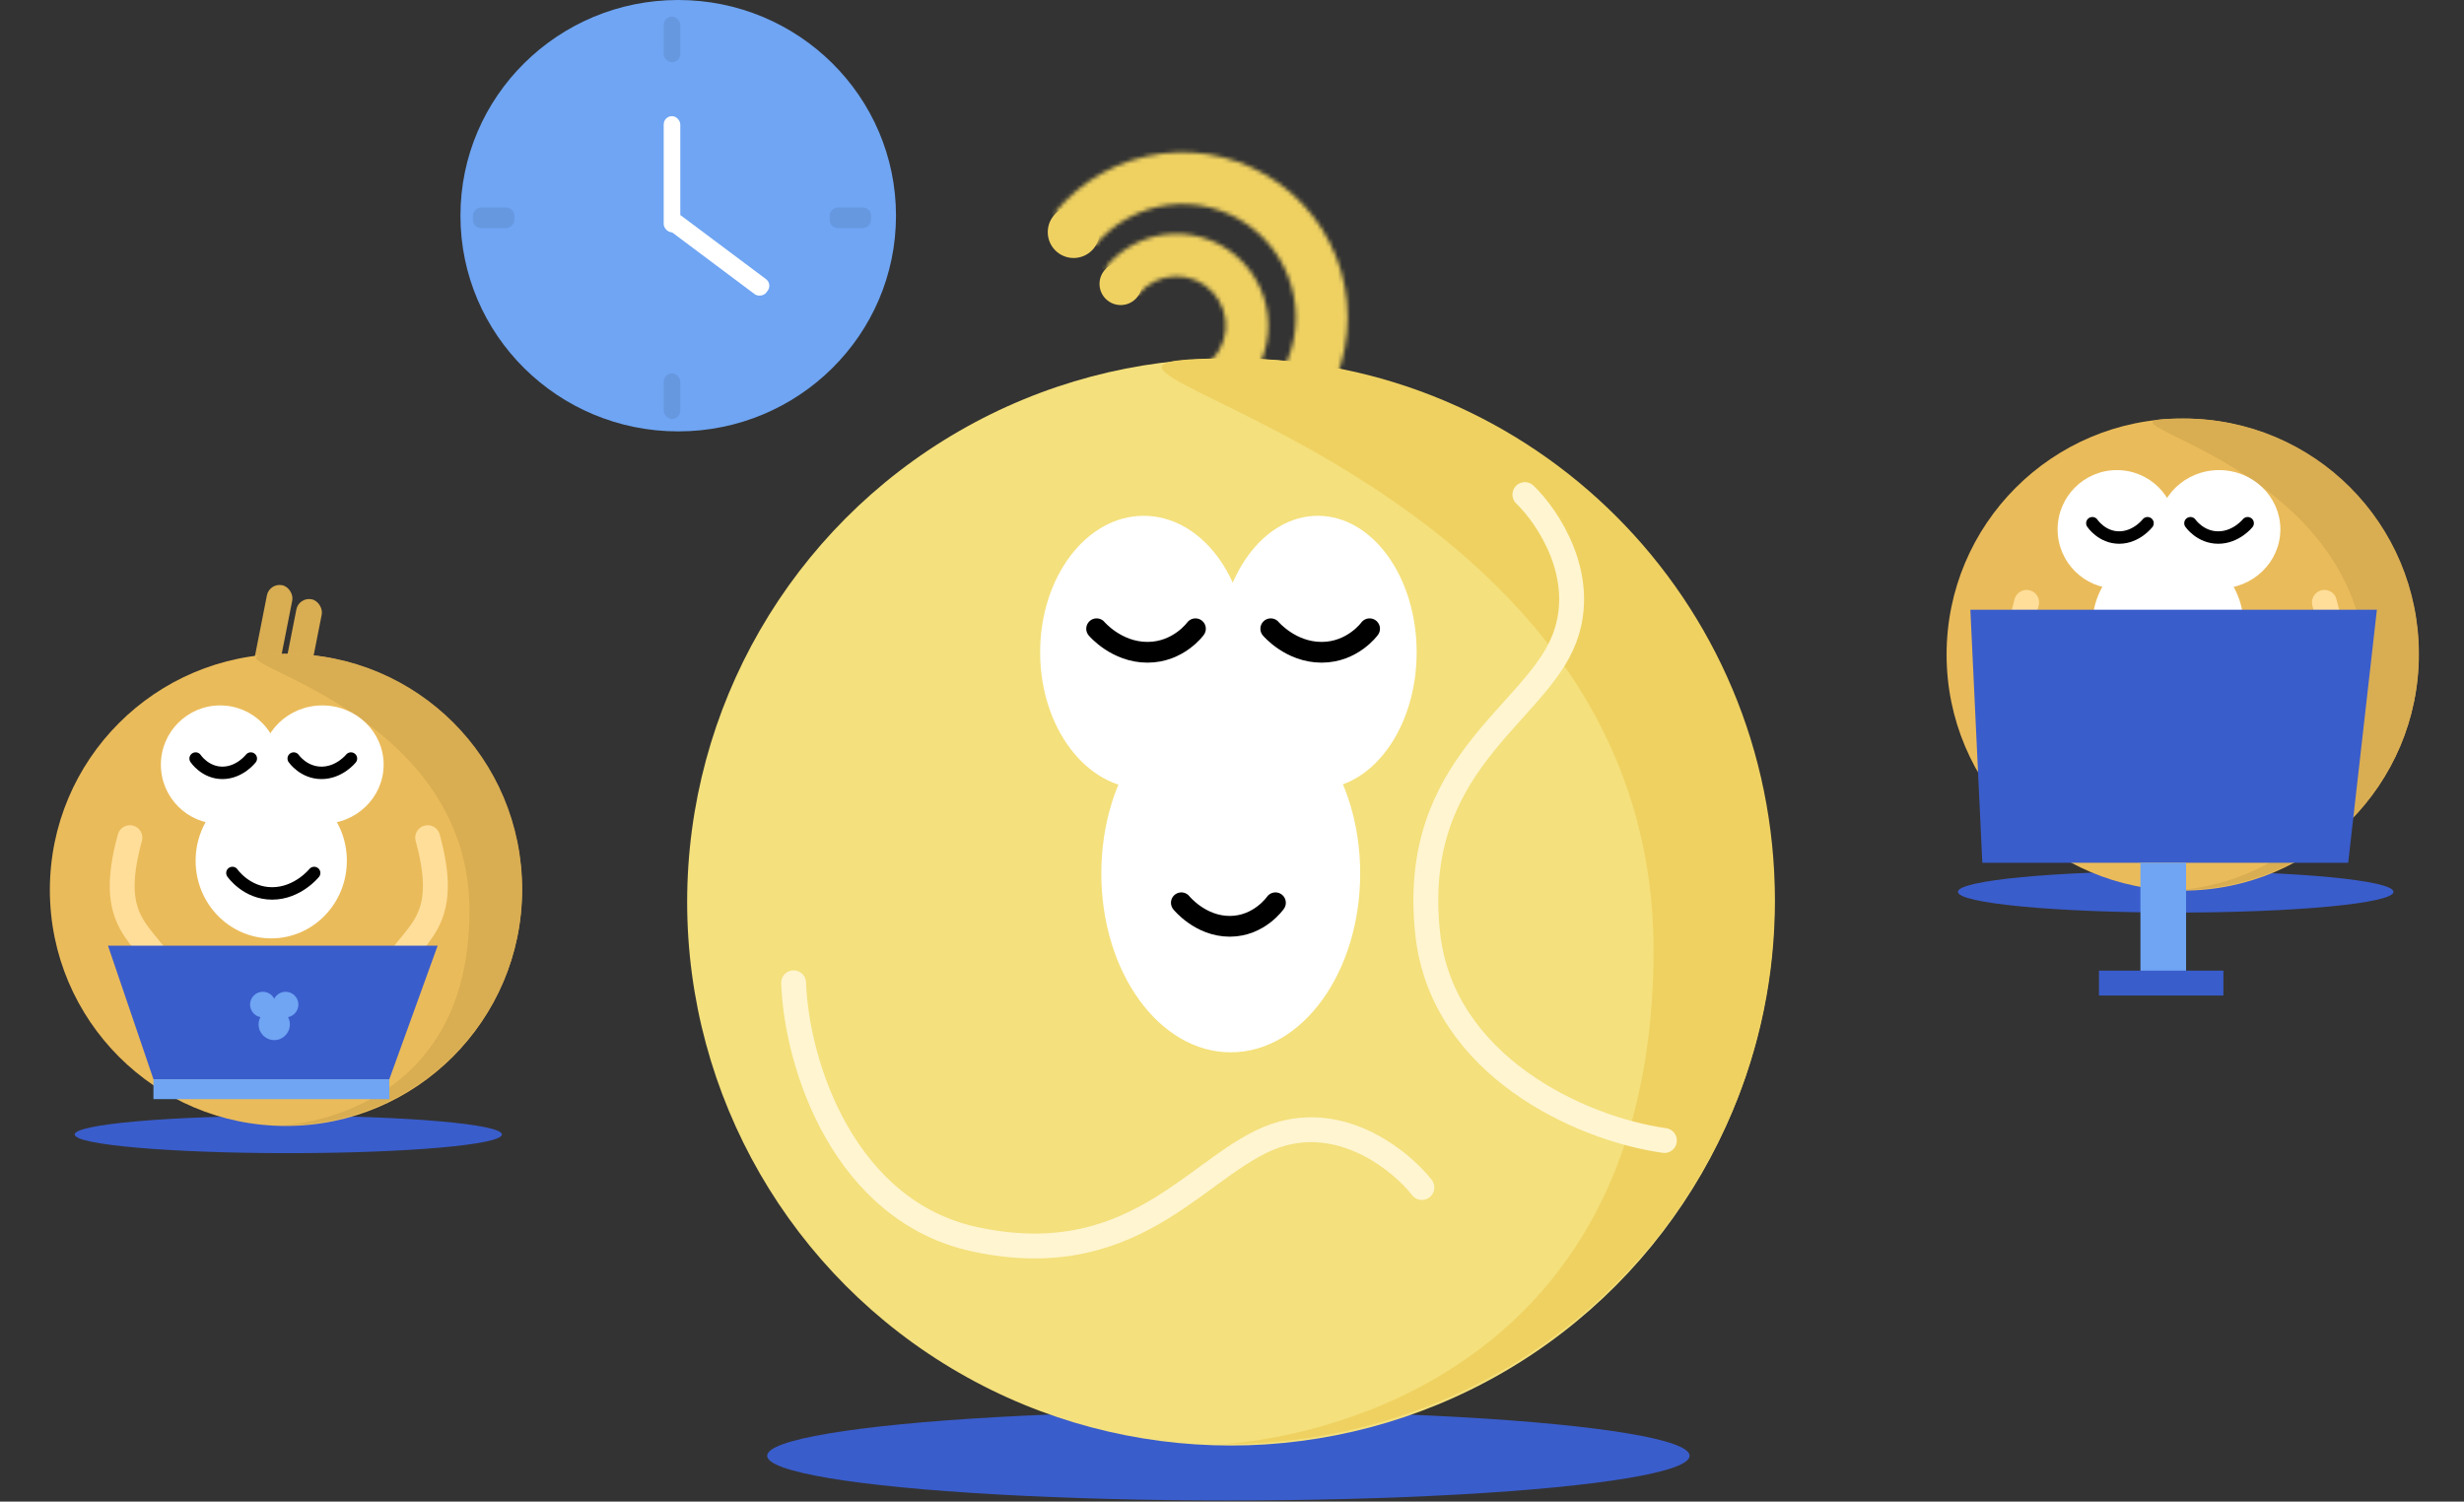 <svg width="594" height="362" viewBox="0 0 594 362" fill="none" xmlns="http://www.w3.org/2000/svg">
<rect x="0" y="0" width="594" height="362" fill="#333333" stroke="none"/>
<ellipse cx="69.5" cy="273.5" rx="51.5" ry="4.5" fill="#3A5DCC"/>
<ellipse cx="524.5" cy="215" rx="52.5" ry="5" fill="#3A5DCC"/>
<rect x="64.946" y="140.476" width="6.234" height="21.452" rx="3.117" transform="rotate(11.158 64.946 140.476)" fill="#D9AD52"/>
<rect x="72.05" y="143.867" width="6.234" height="21.452" rx="3.117" transform="rotate(11.158 72.05 143.867)" fill="#D9AD52"/>
<ellipse cx="68.924" cy="214.54" rx="56.903" ry="56.903" fill="#EABB5A"/>
<path d="M125.885 214.401C125.885 245.922 100.266 271.304 68.243 271.304C61.608 271.304 113.182 273.275 113.182 219.592C113.182 165.91 38.073 157.637 69.295 157.637C100.517 157.637 125.885 182.88 125.885 214.401Z" fill="#D9AD52"/>
<ellipse cx="53.071" cy="184.348" rx="14.287" ry="14.287" fill="white"/>
<ellipse cx="77.704" cy="184.348" rx="14.78" ry="14.287" fill="white"/>
<ellipse cx="65.388" cy="207.504" rx="18.229" ry="18.721" fill="white"/>
<path d="M56.027 210.459C56.027 210.459 59.405 215.386 65.598 215.386C71.792 215.386 75.734 210.459 75.734 210.459" stroke="black" stroke-width="3" stroke-linecap="round"/>
<path d="M47.159 182.87C47.159 182.87 49.439 186.319 53.62 186.319C57.801 186.319 60.462 182.87 60.462 182.87" stroke="black" stroke-width="3" stroke-linecap="round"/>
<path d="M70.807 182.87C70.807 182.87 73.171 186.319 77.507 186.319C81.842 186.319 84.601 182.87 84.601 182.87" stroke="black" stroke-width="3" stroke-linecap="round"/>
<path d="M103.103 201.951C108.927 223.188 99.702 224.492 93.855 235.025C82.551 255.387 80.953 231.371 78.098 235.025" stroke="#FFDE9A" stroke-width="6" stroke-linecap="round"/>
<path d="M31.313 201.951C25.49 223.188 34.714 224.492 40.562 235.025C51.865 255.387 53.464 231.371 56.318 235.025" stroke="#FFDE9A" stroke-width="6" stroke-linecap="round"/>
<path d="M93.856 260.183H36.994L26.033 227.984H105.502L93.856 260.183Z" fill="#3A5DCC"/>
<circle cx="63.369" cy="242.182" r="3.083" fill="#6FA5F3"/>
<circle cx="68.85" cy="242.182" r="3.083" fill="#6FA5F3"/>
<circle cx="66.11" cy="246.978" r="3.768" fill="#6FA5F3"/>
<rect x="36.994" y="260.182" width="56.861" height="4.796" fill="#6FA5F3"/>
<ellipse cx="526.17" cy="157.81" rx="56.903" ry="56.903" fill="#EABB5A"/>
<path d="M583.131 157.671C583.131 189.192 557.512 214.574 525.489 214.574C518.854 214.574 570.428 216.545 570.428 162.862C570.428 109.18 495.319 100.907 526.541 100.907C557.763 100.907 583.131 126.15 583.131 157.671Z" fill="#D9AD52"/>
<ellipse cx="510.317" cy="127.618" rx="14.287" ry="14.287" fill="white"/>
<ellipse cx="534.95" cy="127.618" rx="14.78" ry="14.287" fill="white"/>
<ellipse cx="522.634" cy="150.774" rx="18.229" ry="18.721" fill="white"/>
<path d="M513.273 153.73C513.273 153.73 516.65 158.656 522.844 158.656C529.038 158.656 532.979 153.73 532.979 153.73" stroke="black" stroke-width="3" stroke-linecap="round"/>
<path d="M504.405 126.14C504.405 126.14 506.685 129.589 510.866 129.589C515.047 129.589 517.707 126.14 517.707 126.14" stroke="black" stroke-width="3" stroke-linecap="round"/>
<path d="M528.053 126.14C528.053 126.14 530.417 129.589 534.753 129.589C539.088 129.589 541.847 126.14 541.847 126.14" stroke="black" stroke-width="3" stroke-linecap="round"/>
<path d="M560.349 145.221C566.173 166.458 556.948 167.762 551.101 178.295C539.797 198.657 538.199 174.641 535.344 178.295" stroke="#FFDE9A" stroke-width="6" stroke-linecap="round"/>
<path d="M488.559 145.221C482.736 166.458 491.96 167.762 497.808 178.295C509.111 198.657 510.71 174.641 513.564 178.295" stroke="#FFDE9A" stroke-width="6" stroke-linecap="round"/>
<ellipse cx="296.132" cy="350.956" rx="111.191" ry="10.779" fill="#3A5DCC"/>
<circle cx="296.698" cy="217.441" r="131.046" fill="#F4E07C"/>
<path d="M191.314 236.928C192.071 257.351 203.796 292.034 234.997 298.764C275.483 307.496 290.026 278.341 309.314 273.235C324.744 269.151 338.057 280.232 342.785 286.283" stroke="#FFF5D0" stroke-width="6" stroke-linecap="round"/>
<path d="M427.879 217.122C427.879 289.715 368.879 348.169 295.13 348.169C279.849 348.169 398.623 352.708 398.623 229.078C398.623 105.448 225.65 86.396 297.553 86.396C369.456 86.396 427.879 144.53 427.879 217.122Z" fill="#EFD161"/>
<ellipse rx="23.827" ry="32.904" transform="matrix(-1 -9.11322e-09 -9.11322e-09 1 317.689 157.251)" fill="white"/>
<ellipse rx="24.961" ry="32.904" transform="matrix(-1 -9.11322e-09 -9.11322e-09 1 275.709 157.251)" fill="white"/>
<ellipse rx="31.202" ry="43.115" transform="matrix(-1 -9.11322e-09 -9.11322e-09 1 296.699 210.577)" fill="white"/>
<path d="M307.478 217.64C307.478 217.64 303.588 223.313 296.457 223.313C289.325 223.313 284.786 217.64 284.786 217.64" stroke="black" stroke-width="5" stroke-linecap="round"/>
<path d="M288.189 151.578C288.189 151.578 284.106 157.251 276.617 157.251C269.129 157.251 264.363 151.578 264.363 151.578" stroke="black" stroke-width="5" stroke-linecap="round"/>
<path d="M330.17 151.578C330.17 151.578 326.086 157.251 318.598 157.251C311.109 157.251 306.343 151.578 306.343 151.578" stroke="black" stroke-width="5" stroke-linecap="round"/>
<mask id="path-40-inside-1_264_5" fill="white">
<path d="M266.53 64.438C268.525 62.011 271.014 60.036 273.831 58.646C276.649 57.256 279.73 56.482 282.87 56.376C286.01 56.269 289.137 56.832 292.042 58.028C294.947 59.224 297.565 61.025 299.72 63.311C301.875 65.597 303.518 68.316 304.541 71.286C305.564 74.257 305.942 77.412 305.65 80.54C305.359 83.668 304.405 86.698 302.851 89.429C301.297 92.16 299.18 94.528 296.639 96.377L290.609 88.091C291.973 87.099 293.11 85.827 293.944 84.361C294.778 82.895 295.29 81.269 295.447 79.589C295.603 77.91 295.4 76.216 294.851 74.622C294.302 73.027 293.42 71.567 292.263 70.34C291.106 69.113 289.701 68.146 288.142 67.504C286.582 66.862 284.903 66.56 283.218 66.617C281.532 66.674 279.878 67.09 278.366 67.836C276.853 68.583 275.517 69.642 274.446 70.945L266.53 64.438Z"/>
</mask>
<path d="M266.53 64.438C268.525 62.011 271.014 60.036 273.831 58.646C276.649 57.256 279.73 56.482 282.87 56.376C286.01 56.269 289.137 56.832 292.042 58.028C294.947 59.224 297.565 61.025 299.72 63.311C301.875 65.597 303.518 68.316 304.541 71.286C305.564 74.257 305.942 77.412 305.65 80.54C305.359 83.668 304.405 86.698 302.851 89.429C301.297 92.16 299.18 94.528 296.639 96.377L290.609 88.091C291.973 87.099 293.11 85.827 293.944 84.361C294.778 82.895 295.29 81.269 295.447 79.589C295.603 77.91 295.4 76.216 294.851 74.622C294.302 73.027 293.42 71.567 292.263 70.34C291.106 69.113 289.701 68.146 288.142 67.504C286.582 66.862 284.903 66.56 283.218 66.617C281.532 66.674 279.878 67.09 278.366 67.836C276.853 68.583 275.517 69.642 274.446 70.945L266.53 64.438Z" stroke="#EFD161" stroke-width="18" stroke-linejoin="round" mask="url(#path-40-inside-1_264_5)"/>
<circle cx="270.169" cy="68.439" r="5.106" fill="#EFD161"/>
<mask id="path-42-inside-2_264_5" fill="white">
<path d="M254.311 51.247C260.749 43.416 269.932 38.335 279.987 37.041C290.042 35.748 300.212 38.339 308.422 44.286C316.632 50.233 322.265 59.089 324.17 69.046C326.076 79.003 324.111 89.312 318.677 97.871L308.131 91.174C311.861 85.301 313.209 78.227 311.901 71.394C310.593 64.561 306.728 58.484 301.094 54.403C295.46 50.322 288.481 48.544 281.581 49.431C274.681 50.319 268.379 53.806 263.961 59.18L254.311 51.247Z"/>
</mask>
<path d="M254.311 51.247C260.749 43.416 269.932 38.335 279.987 37.041C290.042 35.748 300.212 38.339 308.422 44.286C316.632 50.233 322.265 59.089 324.17 69.046C326.076 79.003 324.111 89.312 318.677 97.871L308.131 91.174C311.861 85.301 313.209 78.227 311.901 71.394C310.593 64.561 306.728 58.484 301.094 54.403C295.46 50.322 288.481 48.544 281.581 49.431C274.681 50.319 268.379 53.806 263.961 59.18L254.311 51.247Z" stroke="#EFD161" stroke-width="18" stroke-linejoin="round" mask="url(#path-42-inside-2_264_5)"/>
<circle cx="258.823" cy="55.959" r="6.24" fill="#EFD161"/>
<path d="M401.237 274.953C380.998 272.115 347.694 256.91 344.186 225.185C339.633 184.018 370.121 172.529 377.17 153.863C382.809 138.93 373.145 124.555 367.608 119.235" stroke="#FFF5D0" stroke-width="6" stroke-linecap="round"/>
<path d="M475 147H573L566.082 208H477.882L475 147Z" fill="#3A5DCC"/>
<rect x="516" y="208" width="11" height="27" fill="#6FA5F3"/>
<rect x="506" y="234" width="30" height="6" fill="#3A5DCC"/>
<ellipse cx="163.5" cy="52" rx="52.5" ry="52" fill="#6FA5F3"/>
<rect x="160" y="28" width="4" height="28" rx="2" fill="white"/>
<rect x="160" y="4" width="4" height="11" rx="2" fill="#6698E0"/>
<rect x="160" y="90" width="4" height="11" rx="2" fill="#6698E0"/>
<rect x="114" y="55" width="5" height="10" rx="2" transform="rotate(-90 114 55)" fill="#6698E0"/>
<rect x="200" y="55" width="5" height="10" rx="2" transform="rotate(-90 200 55)" fill="#6698E0"/>
<rect x="159.979" y="54.486" width="4.538" height="29.431" rx="2" transform="rotate(-53.185 159.979 54.486)" fill="white"/>
</svg>
